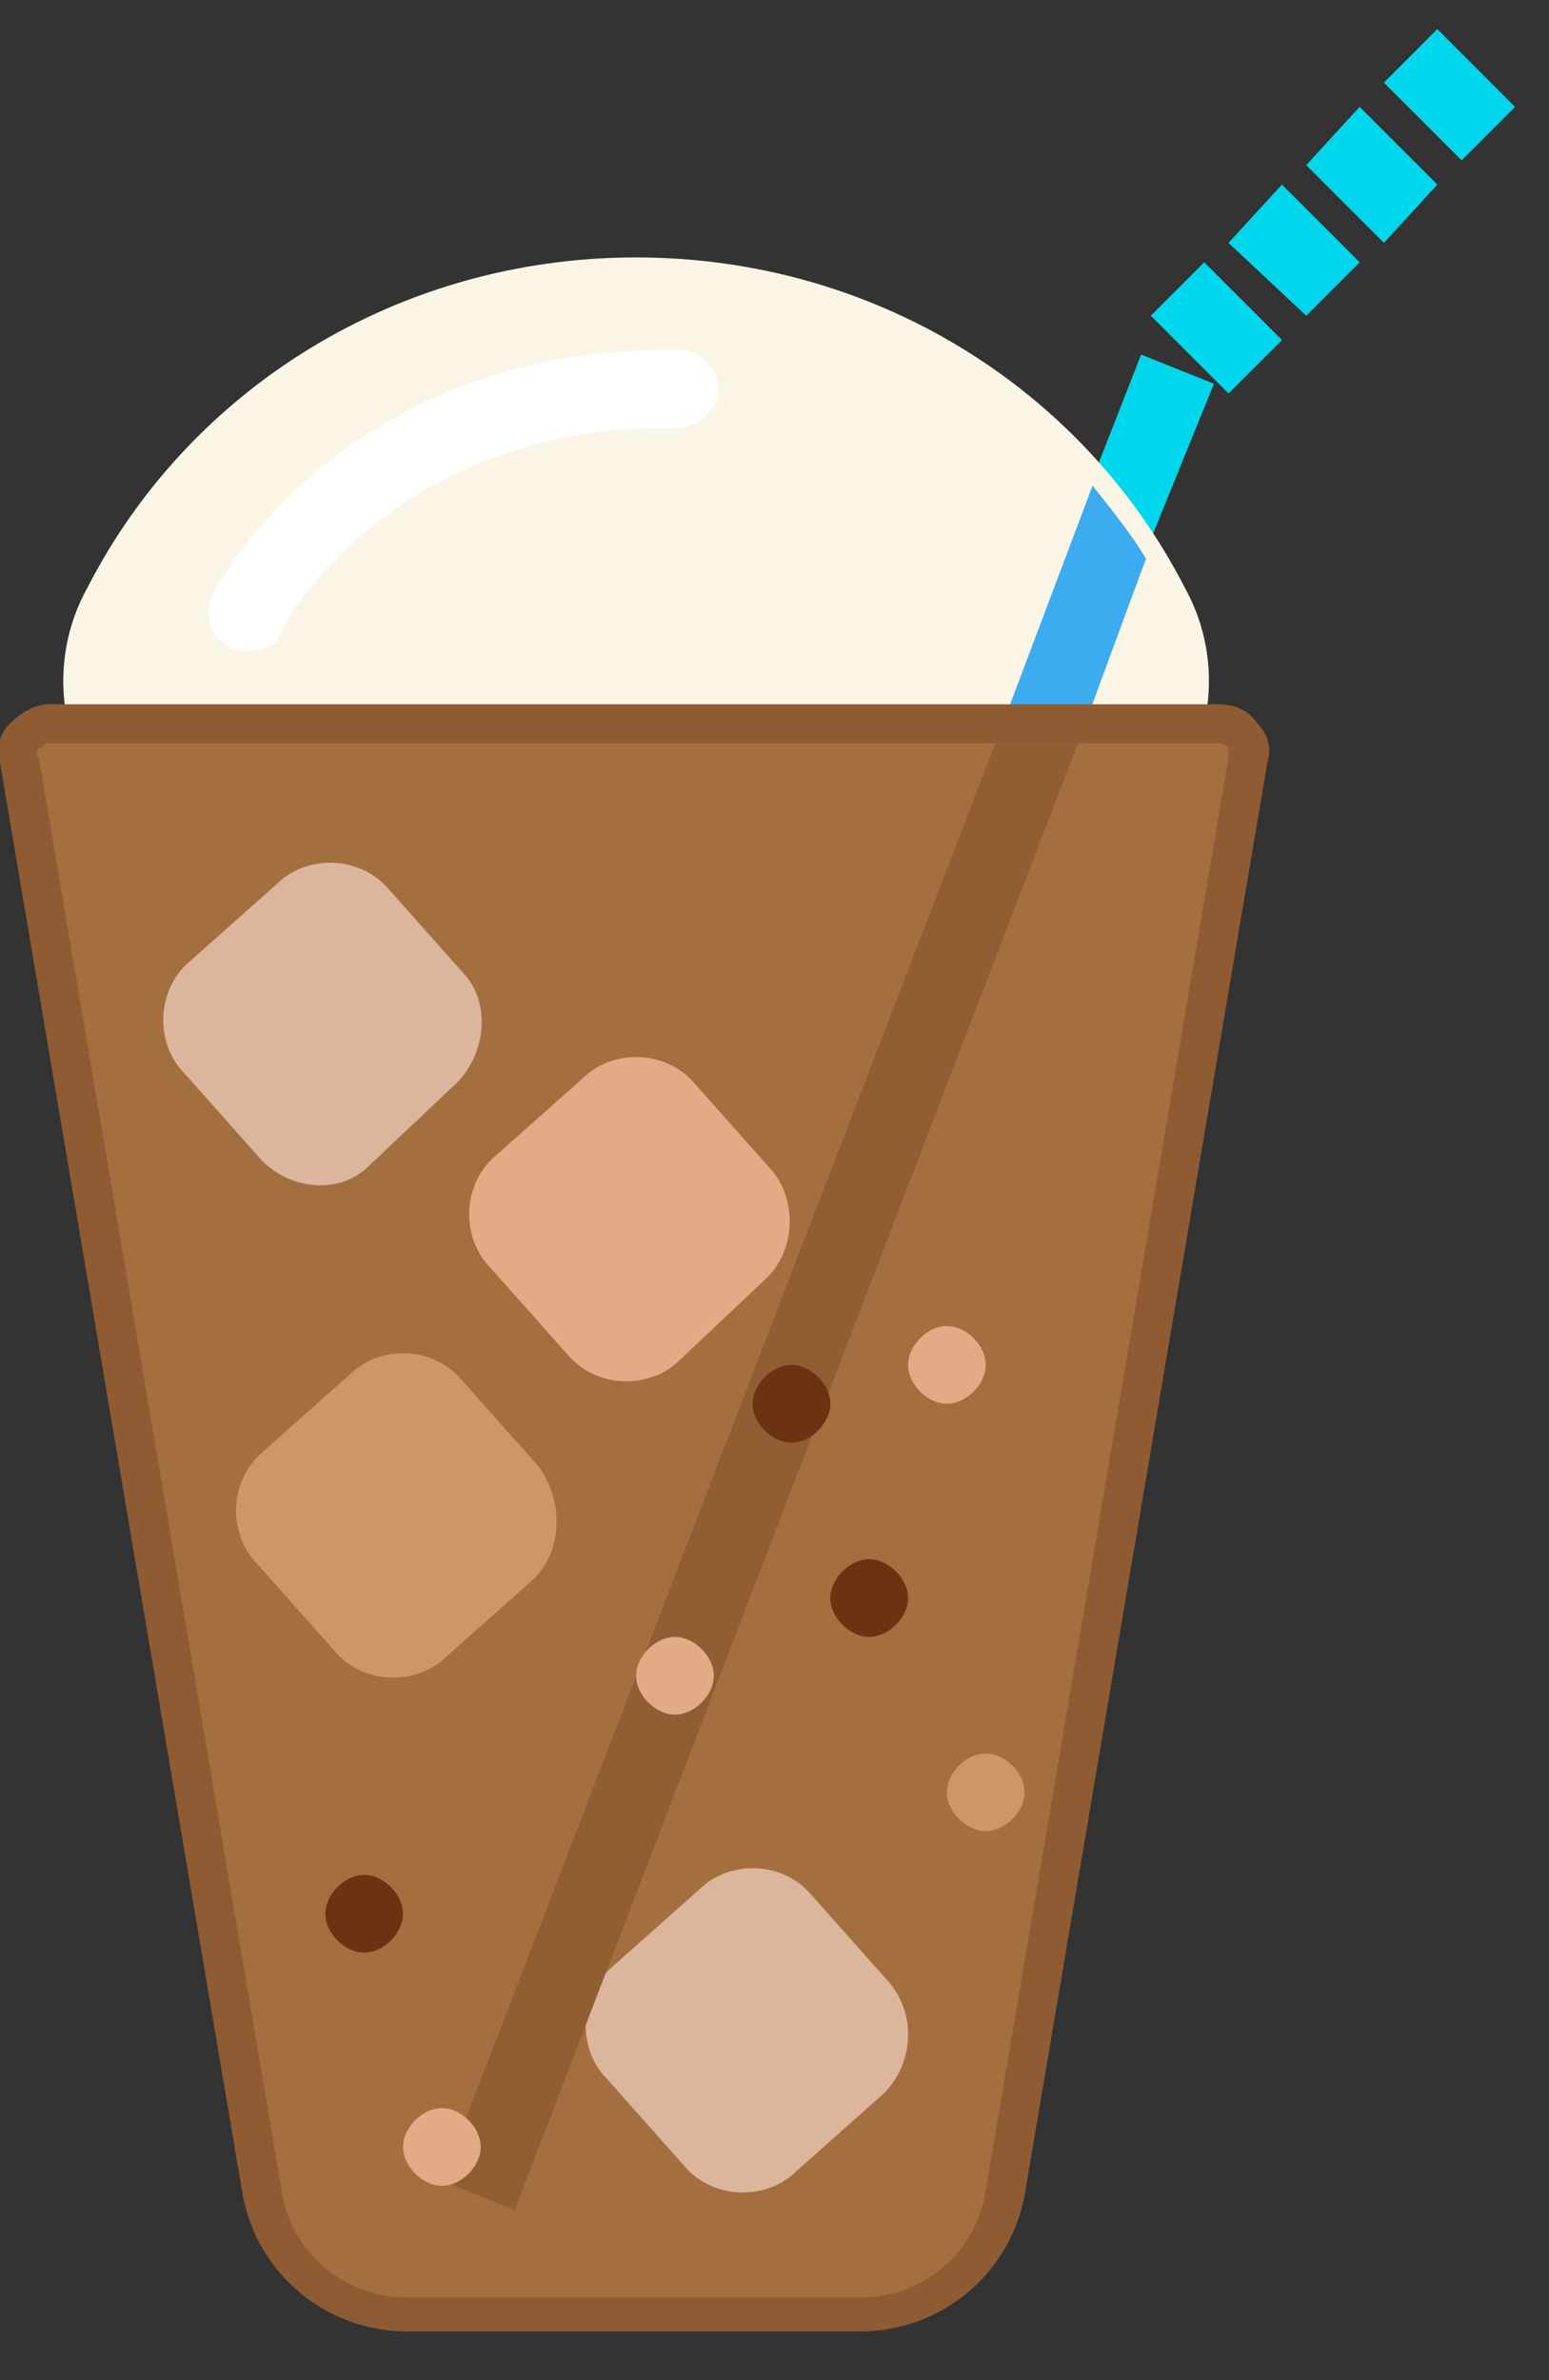 <?xml version="1.0" encoding="utf-8"?>
<!-- Generator: Adobe Illustrator 22.1.0, SVG Export Plug-In . SVG Version: 6.00 Build 0)  -->
<svg version="1.1" id="Слой_1" xmlns="http://www.w3.org/2000/svg" xmlns:xlink="http://www.w3.org/1999/xlink" x="0px" y="0px"
	 width="31.9px" height="49px" viewBox="0 0 31.9 49" style="enable-background:new 0 0 31.9 49;" xml:space="preserve">
<rect x="0" y="0" width="31.9" height="49" fill="#333333" stroke="none"/>
<g>
	<path style="fill:#00D7EC;" d="M23.5,7.3l-0.9,2.3c0.4,0.5,0.8,1,1.1,1.5L25,7.9L23.5,7.3z M23.5,7.3"/>
	<path style="fill:#FAF5E5;" d="M24.8,14.9c0.2-0.9,0.1-1.9-0.4-2.8C22.3,8,18,5.3,13.1,5.3C8.2,5.3,3.9,8,1.8,12.1
		C1.3,13,1.2,14,1.4,14.9H24.8z M24.8,14.9"/>
	<path style="fill:#00D7EC;" d="M24.8,5.4L26.4,7l-1.1,1.1l-1.6-1.6L24.8,5.4z M24.8,5.4"/>
	<path style="fill:#00D7EC;" d="M26.4,3.8L28,5.4l-1.1,1.1L25.3,5L26.4,3.8z M26.4,3.8"/>
	<path style="fill:#00D7EC;" d="M28,2.2l1.6,1.6L28.5,5l-1.6-1.6L28,2.2z M28,2.2"/>
	<path style="fill:#00D7EC;" d="M29.6,0.6l1.6,1.6l-1.1,1.1l-1.6-1.6L29.6,0.6z M29.6,0.6"/>
	<path style="fill:#3DABEF;" d="M22.5,10l-2,5.3h1.7l1.4-3.8C23.3,11,22.9,10.5,22.5,10L22.5,10z M22.5,10"/>
	<g>
		<path style="clip-path:url(#SVGID_2_);fill:#A46F3E;" d="M17.7,47.6H8.4c-1.5,0-2.7-1-3-2.5l-5-29.5c-0.1-0.4,0.2-0.7,0.6-0.7
			h24.1c0.4,0,0.7,0.3,0.6,0.7l-5,29.5C20.5,46.6,19.2,47.6,17.7,47.6L17.7,47.6z M17.7,47.6"/>
		<path style="clip-path:url(#SVGID_2_);fill:#8E5B32;" d="M17.7,48H8.4c-1.7,0-3.1-1.2-3.4-2.8L0,15.7c-0.1-0.3,0-0.6,0.2-0.8
			c0.2-0.2,0.5-0.4,0.8-0.4h24.1c0.3,0,0.6,0.1,0.8,0.4c0.2,0.2,0.3,0.5,0.2,0.8l-5,29.5C20.8,46.8,19.4,48,17.7,48L17.7,48z
			 M1,15.3c-0.1,0-0.1,0.1-0.2,0.1c0,0-0.1,0.1,0,0.2l5,29.5c0.2,1.3,1.3,2.2,2.6,2.2h9.3c1.3,0,2.4-0.9,2.6-2.2l5-29.5
			c0-0.1,0-0.2,0-0.2c0,0-0.1-0.1-0.2-0.1H1z M1,15.3"/>
	</g>
	<path style="fill:#CC9669;" d="M11,32.5l-1.8,1.6c-0.6,0.6-1.7,0.6-2.3-0.1l-1.6-1.8c-0.6-0.6-0.6-1.7,0.1-2.3l1.8-1.6
		c0.6-0.6,1.7-0.6,2.3,0.1l1.6,1.8C11.6,30.9,11.6,31.9,11,32.5L11,32.5z M11,32.5"/>
	<path style="fill:#E0AB85;" d="M15.8,26.3L14,28c-0.6,0.6-1.7,0.6-2.3-0.1l-1.6-1.8c-0.6-0.6-0.6-1.7,0.1-2.3l1.8-1.6
		c0.6-0.6,1.7-0.6,2.3,0.1l1.6,1.8C16.4,24.7,16.4,25.7,15.8,26.3L15.8,26.3z M15.8,26.3"/>
	<path style="fill:#DBB59C;" d="M9.4,22.3L7.6,24C7,24.6,6,24.5,5.4,23.9l-1.6-1.8c-0.6-0.6-0.6-1.7,0.1-2.3l1.8-1.6
		c0.6-0.6,1.7-0.6,2.3,0.1l1.6,1.8C10.1,20.7,10,21.7,9.4,22.3L9.4,22.3z M9.4,22.3"/>
	<path style="fill:#DBB59C;" d="M18.2,43.1l-1.8,1.6c-0.6,0.6-1.7,0.6-2.3-0.1l-1.6-1.8c-0.6-0.6-0.6-1.7,0.1-2.3l1.8-1.6
		c0.6-0.6,1.7-0.6,2.3,0.1l1.6,1.8C18.9,41.5,18.8,42.5,18.2,43.1L18.2,43.1z M18.2,43.1"/>
	<path style="fill:#915D33;" d="M20.5,15.3L9.1,44.9l1.5,0.6l11.6-30.2H20.5z M20.5,15.3"/>
	<path style="fill:#6A3311;" d="M17.1,28.9c0,0.4-0.4,0.8-0.8,0.8c-0.4,0-0.8-0.4-0.8-0.8c0-0.4,0.4-0.8,0.8-0.8
		C16.7,28.1,17.1,28.5,17.1,28.9L17.1,28.9z M17.1,28.9"/>
	<path style="fill:#6A3311;" d="M18.7,32.9c0,0.4-0.4,0.8-0.8,0.8s-0.8-0.4-0.8-0.8c0-0.4,0.4-0.8,0.8-0.8S18.7,32.5,18.7,32.9
		L18.7,32.9z M18.7,32.9"/>
	<path style="fill:#CC9669;" d="M21.1,36.9c0,0.4-0.4,0.8-0.8,0.8c-0.4,0-0.8-0.4-0.8-0.8c0-0.4,0.4-0.8,0.8-0.8
		C20.7,36.1,21.1,36.5,21.1,36.9L21.1,36.9z M21.1,36.9"/>
	<path style="fill:#E0AB85;" d="M14.7,34.5c0,0.4-0.4,0.8-0.8,0.8c-0.4,0-0.8-0.4-0.8-0.8c0-0.4,0.4-0.8,0.8-0.8
		C14.3,33.7,14.7,34.1,14.7,34.5L14.7,34.5z M14.7,34.5"/>
	<path style="fill:#E0AB85;" d="M20.3,28.1c0,0.4-0.4,0.8-0.8,0.8c-0.4,0-0.8-0.4-0.8-0.8c0-0.4,0.4-0.8,0.8-0.8
		C19.9,27.3,20.3,27.7,20.3,28.1L20.3,28.1z M20.3,28.1"/>
	<path style="fill:#6A3311;" d="M8.3,39.4c0,0.4-0.4,0.8-0.8,0.8c-0.4,0-0.8-0.4-0.8-0.8c0-0.4,0.4-0.8,0.8-0.8
		C7.9,38.6,8.3,39,8.3,39.4L8.3,39.4z M8.3,39.4"/>
	<path style="fill:#E0AB85;" d="M9.9,44.2c0,0.4-0.4,0.8-0.8,0.8c-0.4,0-0.8-0.4-0.8-0.8c0-0.4,0.4-0.8,0.8-0.8
		C9.5,43.4,9.9,43.8,9.9,44.2L9.9,44.2z M9.9,44.2"/>
	<path style="fill:#FAF5E5;" d="M5.1,12.6c0,0,2.5-4.7,8.9-4.6"/>
	<path style="fill:#FFFFFF;" d="M5.1,13.4c-0.1,0-0.3,0-0.4-0.1c-0.4-0.2-0.5-0.7-0.3-1.1c0.1-0.2,2.7-5,9.4-5c0.1,0,0.1,0,0.2,0
		c0.4,0,0.8,0.4,0.8,0.8c0,0.4-0.4,0.8-0.8,0.8c-0.1,0-0.1,0-0.2,0c-5.8,0-8,4.1-8,4.2C5.7,13.3,5.4,13.4,5.1,13.4L5.1,13.4z
		 M5.1,13.4"/>
</g>
</svg>
